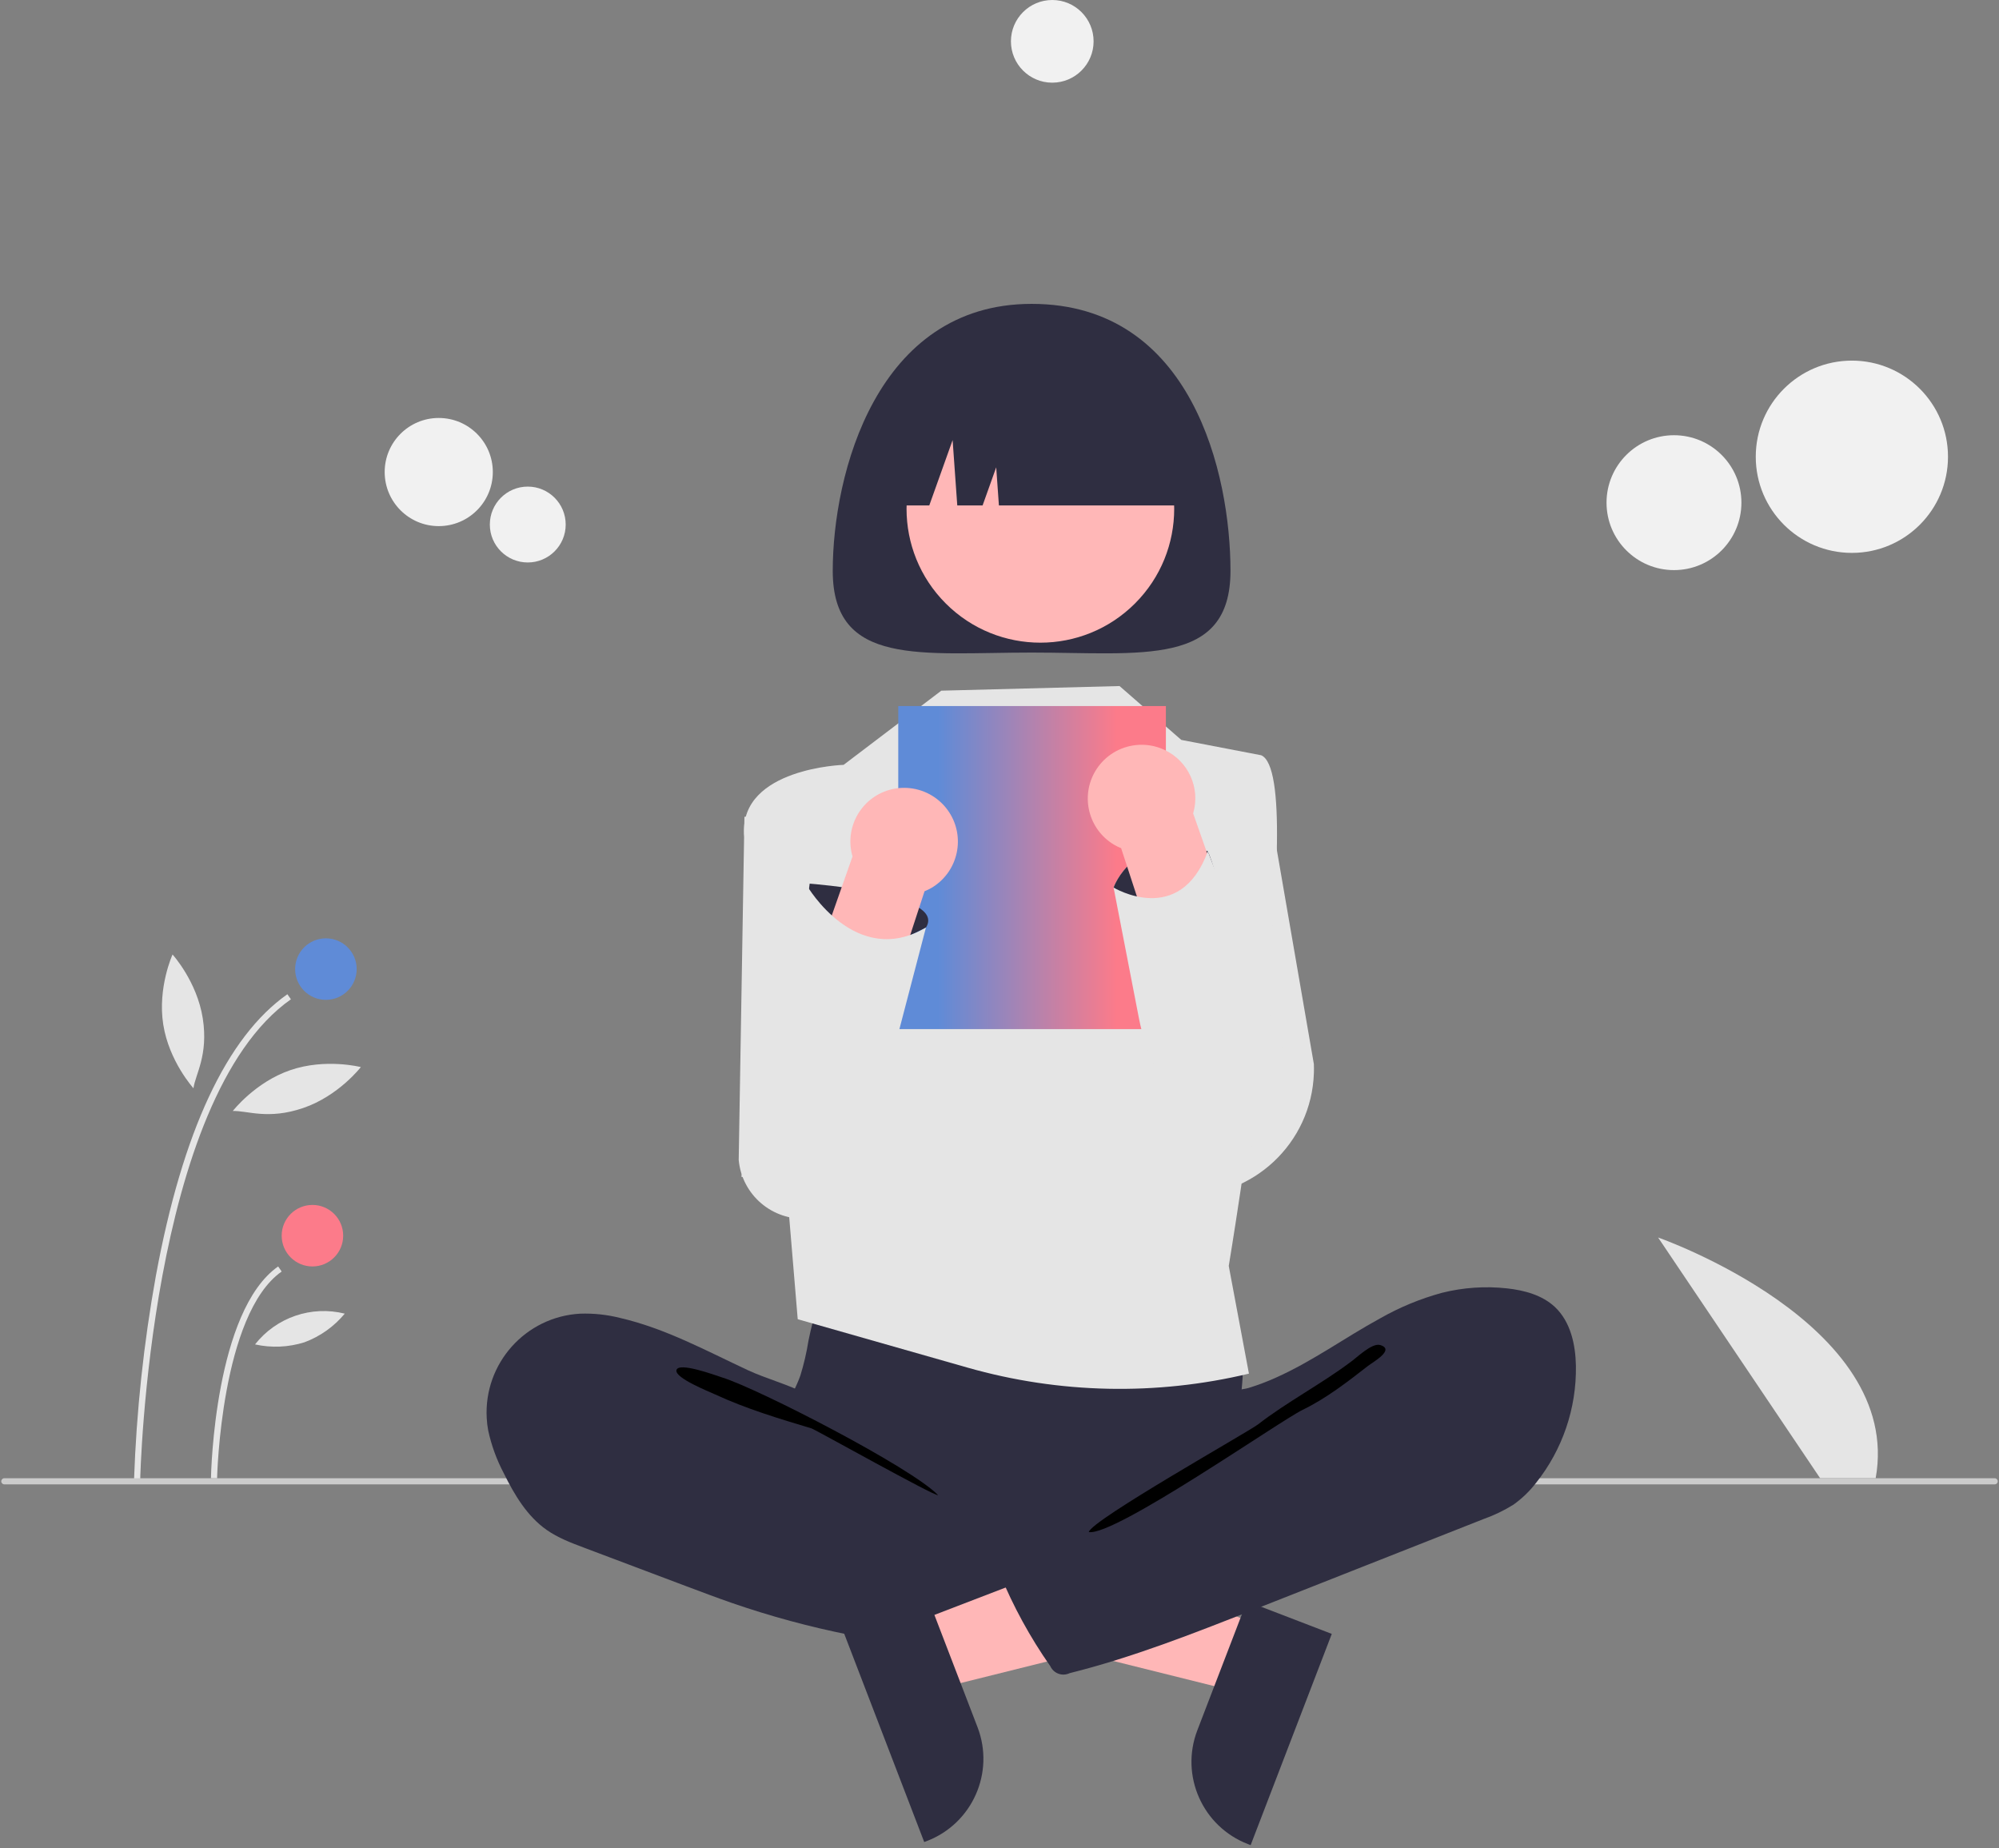 <?xml version="1.0" encoding="UTF-8" standalone="no"?>
<!DOCTYPE svg PUBLIC "-//W3C//DTD SVG 1.1//EN" "http://www.w3.org/Graphics/SVG/1.1/DTD/svg11.dtd">
<svg version="1.1" xmlns="http://www.w3.org/2000/svg" xmlns:xlink="http://www.w3.org/1999/xlink" preserveAspectRatio="xMidYMid meet" viewBox="0 0 649 600" width="649" height="600"><rect x="0" y="0" width="649" height="600" fill="#808080" stroke="none"/><defs><path d="M590.93 479.89C559.36 433 541.82 406.95 538.32 401.74C538.32 401.74 618 429.56 608.96 479.89C606.55 479.89 600.54 479.89 590.93 479.89Z" id="c22ls69HuF"></path><path d="M43.52 480.37C44.29 458.16 46.66 436.04 50.61 414.17C59.25 367.35 73.61 336.6 93.3 322.77C93.41 322.94 94.33 324.25 94.45 324.41C48.45 356.7 45.54 479.18 45.52 480.41C45.12 480.4 43.72 480.38 43.52 480.37Z" id="cI7eoCzWP"></path><path d="M68.49 479.9C68.53 477.68 69.78 425.55 90.3 411.14C90.42 411.3 91.33 412.61 91.45 412.78C71.75 426.6 70.49 479.4 70.48 479.93C70.08 479.93 68.69 479.9 68.49 479.9Z" id="a3jGLPkzV5"></path><path d="M105.81 304.62C100.29 304.62 95.82 309.09 95.82 314.6C95.82 320.12 100.29 324.59 105.81 324.59C111.32 324.59 115.8 320.12 115.8 314.6C115.8 309.09 111.32 304.62 105.81 304.62Z" id="b5GRodLxCJ"></path><path d="M101.44 391.17C95.92 391.17 91.45 395.64 91.45 401.15C91.45 406.67 95.92 411.14 101.44 411.14C106.95 411.14 111.42 406.67 111.42 401.15C111.42 395.64 106.95 391.17 101.44 391.17Z" id="aUBPItCBw"></path><path d="M62.81 353.29C62.81 353.29 54.88 344.57 53 332.59C51.12 320.6 56.02 309.87 56.02 309.87C56.02 309.87 63.95 318.59 65.83 330.58C67.71 342.57 63.42 348.75 62.81 353.29Z" id="a1TOGhn2mv"></path><path d="M75.58 360.68C75.58 360.68 82.78 351.35 94.26 347.41C105.74 343.48 117.15 346.42 117.15 346.42C117.15 346.42 109.95 355.76 98.47 359.69C87 363.63 80.16 360.48 75.58 360.68Z" id="kmdLOb1Ct"></path><path d="M82.8 436.45C89.7 427.67 101.1 423.76 111.93 426.46C108.46 430.65 103.95 433.86 98.84 435.76C93.65 437.39 88.12 437.63 82.8 436.45Z" id="a69NA4r3Me"></path><path d="M1.41 481.89C0.86 481.89 0.41 481.44 0.41 480.89C0.41 480.34 0.86 479.89 1.41 479.89C66.03 479.89 582.97 479.89 647.59 479.89C648.14 479.89 648.59 480.34 648.59 480.89C648.59 481.44 648.14 481.89 647.59 481.89C518.35 481.89 66.03 481.89 1.41 481.89Z" id="bXs6vB5LE"></path><path d="M401.51 549.2L315.6 527.8L327.66 496.42L409.68 527.93L409.68 527.93L401.51 549.2Z" id="b1t0Kcqiwv"></path><path d="M432.38 530.43L406.04 599C405.52 598.8 405.23 598.69 405.17 598.67C390.43 593 383.07 576.46 388.73 561.72C388.73 561.72 388.73 561.72 388.73 561.72L404.82 519.84L432.38 530.43Z" id="c1viMTBxci"></path><path d="M279.13 261.66L241.69 265.17C240.58 332.01 239.96 369.14 239.83 376.57C240.87 387.92 250.78 396.37 262.16 395.59C263.74 395.48 271.65 394.93 285.9 393.95L279.13 261.66Z" id="a3hqT3qMQ"></path><path d="M411.13 256.18L385.51 255.85L383.99 388.22C383.99 388.22 383.99 388.22 383.99 388.22C406.75 388.97 425.81 371.14 426.57 348.38C426.61 347.39 426.6 346.4 426.56 345.42C424.51 333.52 419.36 303.77 411.13 256.18Z" id="c1ECjvns8"></path><path d="M259.84 446.58C258.55 450.22 256.56 453.58 255.37 457.25C251.61 468.96 256.83 482.01 265.17 491.05C272.41 498.85 281.74 504.4 292.06 507.01C299.58 508.91 307.41 509.18 315.16 509.44C336.64 510.17 358.67 510.82 379.02 503.92C385.45 501.69 391.66 498.86 397.57 495.49C399.43 494.6 401.08 493.31 402.38 491.7C403.93 489.49 404.13 486.63 404.12 483.93C404.07 474.82 402.23 465.77 402.67 456.67C402.91 451.63 403.85 446.6 403.39 441.58C402.07 429.9 393.56 420.3 382.11 417.6C376.34 416.36 370.35 417.03 364.47 417.6C349.22 419.07 333.9 419.75 318.57 419.65C302.91 419.55 287.35 417.16 271.77 416.91C267.16 416.84 267.26 418.26 265.79 422.72C264.44 426.82 263.33 431 262.48 435.24C261.87 439.08 260.99 442.87 259.84 446.58Z" id="a1S4FDKvUe"></path><path d="M188.36 426.47C170.62 427.45 157.04 442.63 158.02 460.36C158.09 461.72 158.25 463.06 158.5 464.39C159.55 469.26 161.27 473.95 163.6 478.35C167.02 485.28 171.12 492.2 177.45 496.65C181.15 499.25 185.43 500.87 189.67 502.46C193 503.72 219.66 513.76 222.99 515.02C227.9 516.87 232.8 518.71 237.75 520.43C262.62 529.02 288.56 534.18 314.83 535.75C322.83 536.23 330.96 536.36 338.76 534.54C340.61 534.1 342.59 533.46 343.66 531.89C344.3 530.78 344.67 529.55 344.76 528.27C344.96 526.84 346.6 515.35 346.81 513.92C347.1 511.89 347.38 509.77 346.64 507.86C345.7 505.45 343.34 503.93 341.1 502.64C319.19 490.06 293.6 483.12 275.16 465.85C270.82 461.78 267.19 455.34 261.91 452.57C255.93 449.44 248.89 447.65 242.7 444.77C229.19 438.46 215.9 431.21 201.25 427.84C197.04 426.78 192.7 426.32 188.36 426.47Z" id="a2LWcZe4f"></path><path d="M304.56 485.39C303.41 485.8 264.65 464.07 263.48 463.72C252.91 460.55 242.28 457.36 232.23 452.71C230.21 451.78 219.11 447.38 219.61 444.84C220.18 441.96 232.43 446.54 234.52 447.2C246.3 450.89 296.03 476.46 304.56 485.39Z" id="a2xctpFlsV"></path><path d="M305.61 224.22C286.58 238.67 276.01 246.69 273.89 248.3C273.89 248.3 240.43 249.35 241.56 270.74C241.56 270.74 256.08 393.42 256.08 393.42C256.28 395.74 257.25 407.36 258.99 428.27C292.06 437.7 310.44 442.93 314.11 443.98C343.9 452.47 375.36 453.14 405.48 445.94C405.48 445.94 405.48 445.94 405.48 445.94C401.55 424.96 399.37 413.3 398.93 410.97C398.93 410.97 425.46 252.18 409.48 245.19C409.48 245.19 383.51 240.2 383.51 240.2C382.18 239.03 375.5 233.21 363.48 222.72L305.61 224.22Z" id="a6GnShi7IA"></path><path d="M334.93 211.85C299.27 211.85 270.36 216.58 270.36 185.32C270.36 154.06 284.48 98.65 334.93 98.65C387.11 98.65 399.49 154.06 399.49 185.32C399.49 216.58 370.59 211.85 334.93 211.85Z" id="kANfgFUOx"></path><path d="M307.05 134.47C290.08 151.44 290.08 178.95 307.05 195.91C324.02 212.88 351.52 212.88 368.49 195.91C385.46 178.95 385.46 151.44 368.49 134.47C351.52 117.51 324.02 117.51 307.05 134.47Z" id="be7S4ZAKn"></path><path d="M284.51 164.09L301.7 164.09L309.28 142.87L310.79 164.09L319.01 164.09L323.43 151.71L324.31 164.09L385.34 164.09C385.34 164.09 385.34 164.09 385.34 164.09C385.34 138.69 364.75 118.1 339.35 118.1C338.47 118.1 331.39 118.1 330.51 118.1C305.11 118.1 284.51 138.69 284.51 164.09C284.51 164.09 284.51 164.09 284.51 164.09Z" id="fUATv7Pds"></path><path d="M378.52 229.21C378.52 229.21 378.52 229.21 378.52 229.21C378.52 292.13 378.52 327.09 378.52 334.08C378.52 334.08 378.52 334.08 378.52 334.08C326.38 334.08 297.42 334.08 291.63 334.08C291.63 334.08 291.63 334.08 291.63 334.08C291.63 271.16 291.63 236.2 291.63 229.21C291.63 229.21 291.63 229.21 291.63 229.21C343.76 229.21 372.73 229.21 378.52 229.21Z" id="n3dIICDw6g"></path><linearGradient id="gradientfrdBqPif" gradientUnits="userSpaceOnUse" x1="304.56" y1="281.64" x2="362.64" y2="281.64"><stop style="stop-color: #5f8bd7;stop-opacity: 1" offset="0%"></stop><stop style="stop-color: #fc7b8a;stop-opacity: 1" offset="100%"></stop></linearGradient><path d="M304.59 548.2L390.5 526.8L378.44 495.42L296.42 526.93L296.42 526.93L304.59 548.2Z" id="d17aaDfJI0"></path><path d="M301.28 518.84L317.37 560.72C317.37 560.72 317.37 560.72 317.37 560.72C323.03 575.46 315.67 592 300.93 597.67C300.87 597.69 300.58 597.8 300.06 598L273.72 529.43L301.28 518.84Z" id="aGhc6QhGq"></path><path d="M489.28 418.26C494.93 418.88 500.75 420.45 504.88 424.36C509.9 429.12 511.51 436.48 511.64 443.4C511.86 457.17 507.3 470.59 498.72 481.37C496.62 484.1 494.13 486.5 491.33 488.49C488.3 490.38 485.08 491.93 481.71 493.12C474.25 496.07 414.54 519.62 407.08 522.56C387.45 530.3 367.74 538.07 347.26 543.18C344.94 544.29 342.16 543.32 341.04 541C341.01 540.95 340.99 540.91 340.99 540.9C334.45 531.56 328.96 521.53 324.63 510.98C323.93 510.12 324.05 508.85 324.92 508.14C325.1 507.99 325.3 507.88 325.52 507.8C330.8 504.77 373.03 480.5 378.31 477.47C382.09 475.3 385.92 473.09 389.06 470.07C391.34 467.86 393.21 465.25 394.57 462.39C395.67 460.1 395.77 454.71 397.17 453.02C398.54 451.36 403.22 451.23 405.38 450.58C408.43 449.65 411.41 448.52 414.32 447.2C426.13 441.92 436.64 434.24 447.96 428.06C454.31 424.43 461.1 421.62 468.15 419.7C475.05 417.97 482.21 417.48 489.28 418.26Z" id="a6v7qh4ua4"></path><path d="M408.43 462.42C405.36 464.8 354.22 493.55 353.49 497.37C361.88 498.78 415.3 461.41 422.94 457.68C430.59 453.96 437.36 448.7 444.07 443.48C445.78 442.15 453.04 438.15 448.12 436.66C445.36 435.82 440.27 440.99 438.23 442.35C429.16 449.16 417.41 455.42 408.43 462.42Z" id="dicuK937J"></path><path d="M601.24 117.07C618.47 117.07 632.44 131.04 632.44 148.28C632.44 165.52 618.47 179.49 601.24 179.49C584 179.49 570.03 165.52 570.03 148.28C570.03 131.04 584 117.07 601.24 117.07Z" id="apqnqZreQ"></path><path d="M543.48 141.29C531.39 141.29 521.58 151.09 521.58 163.18C521.58 175.28 531.39 185.08 543.48 185.08C555.57 185.08 565.37 175.28 565.37 163.18C565.37 151.09 555.57 141.29 543.48 141.29Z" id="ijL0aSj29"></path><path d="M142.44 135.69C132.75 135.69 124.89 143.55 124.89 153.24C124.89 162.94 132.75 170.8 142.44 170.8C152.14 170.8 160 162.94 160 153.24C160 143.55 152.14 135.69 142.44 135.69Z" id="cMqallxik"></path><path d="M171.34 157.97C164.54 157.97 159.03 163.49 159.03 170.29C159.03 177.09 164.54 182.6 171.34 182.6C178.15 182.6 183.66 177.09 183.66 170.29C183.66 163.49 178.15 157.97 171.34 157.97Z" id="a1pJ0fF5em"></path><path d="M341.63 0C334.22 0 328.21 6.01 328.21 13.42C328.21 20.83 334.22 26.84 341.63 26.84C349.04 26.84 355.05 20.83 355.05 13.42C355.05 6.01 349.04 0 341.63 0Z" id="c4SfFBWXx"></path><path d="M261.67 296.13C262.39 290.57 262.79 287.49 262.87 286.87C262.87 286.87 307.61 290.13 300.62 301.12C300.62 301.12 276.65 313.11 276.65 313.11C274.65 310.84 269.66 305.18 261.67 296.13Z" id="c7gwO5NrO"></path><path d="M308.15 263.67C308.15 263.67 308.15 263.67 308.15 263.67C313.42 271.74 311.15 282.56 303.08 287.83C302.88 287.96 302.68 288.08 302.47 288.21C301.73 288.64 300.96 289.02 300.16 289.34C297.41 297.75 275.41 365.05 272.66 373.46C269.32 380.42 260.97 383.35 254.02 380.01C247.06 376.67 244.13 368.33 247.47 361.37C247.49 361.32 247.51 361.28 247.53 361.23C250.46 352.91 273.86 286.36 276.78 278.04C274.1 268.8 279.43 259.13 288.68 256.45C290.87 255.82 293.17 255.62 295.44 255.87C300.63 256.44 305.29 259.3 308.15 263.67Z" id="e2YlavqA3G"></path><path d="M262.08 287.66C262.08 287.66 277.83 314.58 300.62 301.12C299.14 306.75 291.79 334.92 278.54 385.61L259.94 385.61L240.69 382.02L246.08 347.11C254.61 315.4 259.94 295.58 262.08 287.66Z" id="a2fLWADaPU"></path><path d="M361.54 288.14C361.54 288.14 367.81 269.55 392.14 276.35C392.14 276.35 407.62 311 374.59 306.06C371.98 302.47 362.85 289.93 361.54 288.14Z" id="f5N7fFGHTG"></path><path d="M361.54 288.14C361.54 288.14 367.81 269.55 392.14 276.35C392.14 276.35 407.62 311 374.59 306.06C371.98 302.47 362.85 289.93 361.54 288.14Z" id="a1w8sfBefA"></path><path d="M387.37 264.06C390.3 272.38 413.69 338.93 416.62 347.25C420.04 354.17 417.2 362.55 410.28 365.96C403.36 369.38 394.98 366.54 391.56 359.62C391.54 359.57 391.52 359.53 391.5 359.48C388.75 351.07 366.74 283.77 363.99 275.36C363.2 275.04 362.42 274.66 361.68 274.22C353.4 269.29 350.69 258.57 355.63 250.3C355.75 250.09 355.88 249.89 356.01 249.69C356.01 249.69 356.01 249.69 356.01 249.69C358.86 245.32 363.53 242.46 368.71 241.89C371.91 241.53 375.14 242.06 378.05 243.44C385.83 247.06 389.8 255.83 387.37 264.06Z" id="b1i8l4FyJp"></path><path d="M361.54 288.14C361.54 288.14 383.08 301.21 392.14 276.35C394.17 281.67 404.28 308.31 422.49 356.26L413.47 372.03C412.69 372.1 412.26 372.13 412.17 372.14C401.25 373.05 390.58 368.54 383.62 360.07C383.62 360.07 383.62 360.07 383.62 360.07C376.63 351.56 371.88 341.44 369.78 330.63C368.13 322.13 363.19 296.64 361.54 288.14Z" id="c3jB6zcxd3"></path></defs><g><g><g><use xlink:href="#c22ls69HuF" opacity="1" fill="#e5e5e5" fill-opacity="1"></use><g><use xlink:href="#c22ls69HuF" opacity="1" fill-opacity="0" stroke="#000000" stroke-width="1" stroke-opacity="0"></use></g></g><g><use xlink:href="#cI7eoCzWP" opacity="1" fill="#e5e5e5" fill-opacity="1"></use><g><use xlink:href="#cI7eoCzWP" opacity="1" fill-opacity="0" stroke="#000000" stroke-width="1" stroke-opacity="0"></use></g></g><g><use xlink:href="#a3jGLPkzV5" opacity="1" fill="#e5e5e5" fill-opacity="1"></use><g><use xlink:href="#a3jGLPkzV5" opacity="1" fill-opacity="0" stroke="#000000" stroke-width="1" stroke-opacity="0"></use></g></g><g><use xlink:href="#b5GRodLxCJ" opacity="1" fill="#5f8bd7" fill-opacity="1"></use><g><use xlink:href="#b5GRodLxCJ" opacity="1" fill-opacity="0" stroke="#000000" stroke-width="1" stroke-opacity="0"></use></g></g><g><use xlink:href="#aUBPItCBw" opacity="1" fill="#fc7b8a" fill-opacity="1"></use><g><use xlink:href="#aUBPItCBw" opacity="1" fill-opacity="0" stroke="#000000" stroke-width="1" stroke-opacity="0"></use></g></g><g><use xlink:href="#a1TOGhn2mv" opacity="1" fill="#e5e5e5" fill-opacity="1"></use><g><use xlink:href="#a1TOGhn2mv" opacity="1" fill-opacity="0" stroke="#000000" stroke-width="1" stroke-opacity="0"></use></g></g><g><use xlink:href="#kmdLOb1Ct" opacity="1" fill="#e5e5e5" fill-opacity="1"></use><g><use xlink:href="#kmdLOb1Ct" opacity="1" fill-opacity="0" stroke="#000000" stroke-width="1" stroke-opacity="0"></use></g></g><g><use xlink:href="#a69NA4r3Me" opacity="1" fill="#e5e5e5" fill-opacity="1"></use><g><use xlink:href="#a69NA4r3Me" opacity="1" fill-opacity="0" stroke="#000000" stroke-width="1" stroke-opacity="0"></use></g></g><g><use xlink:href="#bXs6vB5LE" opacity="1" fill="#cbcbcb" fill-opacity="1"></use><g><use xlink:href="#bXs6vB5LE" opacity="1" fill-opacity="0" stroke="#000000" stroke-width="1" stroke-opacity="0"></use></g></g><g><use xlink:href="#b1t0Kcqiwv" opacity="1" fill="#ffb7b7" fill-opacity="1"></use><g><use xlink:href="#b1t0Kcqiwv" opacity="1" fill-opacity="0" stroke="#000000" stroke-width="1" stroke-opacity="0"></use></g></g><g><use xlink:href="#c1viMTBxci" opacity="1" fill="#2f2e41" fill-opacity="1"></use><g><use xlink:href="#c1viMTBxci" opacity="1" fill-opacity="0" stroke="#000000" stroke-width="1" stroke-opacity="0"></use></g></g><g><use xlink:href="#a3hqT3qMQ" opacity="1" fill="#e5e5e5" fill-opacity="1"></use><g><use xlink:href="#a3hqT3qMQ" opacity="1" fill-opacity="0" stroke="#000000" stroke-width="1" stroke-opacity="0"></use></g></g><g><use xlink:href="#c1ECjvns8" opacity="1" fill="#e5e5e5" fill-opacity="1"></use><g><use xlink:href="#c1ECjvns8" opacity="1" fill-opacity="0" stroke="#000000" stroke-width="1" stroke-opacity="0"></use></g></g><g><use xlink:href="#a1S4FDKvUe" opacity="1" fill="#2f2e41" fill-opacity="1"></use><g><use xlink:href="#a1S4FDKvUe" opacity="1" fill-opacity="0" stroke="#000000" stroke-width="1" stroke-opacity="0"></use></g></g><g><use xlink:href="#a2LWcZe4f" opacity="1" fill="#2f2e41" fill-opacity="1"></use><g><use xlink:href="#a2LWcZe4f" opacity="1" fill-opacity="0" stroke="#000000" stroke-width="1" stroke-opacity="0"></use></g></g><g><use xlink:href="#a2xctpFlsV" opacity="1" fill="#000000" fill-opacity="1"></use><g><use xlink:href="#a2xctpFlsV" opacity="1" fill-opacity="0" stroke="#000000" stroke-width="1" stroke-opacity="0"></use></g></g><g><use xlink:href="#a6GnShi7IA" opacity="1" fill="#e5e5e5" fill-opacity="1"></use><g><use xlink:href="#a6GnShi7IA" opacity="1" fill-opacity="0" stroke="#000000" stroke-width="1" stroke-opacity="0"></use></g></g><g><use xlink:href="#kANfgFUOx" opacity="1" fill="#2f2e41" fill-opacity="1"></use><g><use xlink:href="#kANfgFUOx" opacity="1" fill-opacity="0" stroke="#000000" stroke-width="1" stroke-opacity="0"></use></g></g><g><use xlink:href="#be7S4ZAKn" opacity="1" fill="#ffb7b7" fill-opacity="1"></use><g><use xlink:href="#be7S4ZAKn" opacity="1" fill-opacity="0" stroke="#000000" stroke-width="1" stroke-opacity="0"></use></g></g><g><use xlink:href="#fUATv7Pds" opacity="1" fill="#2f2e41" fill-opacity="1"></use><g><use xlink:href="#fUATv7Pds" opacity="1" fill-opacity="0" stroke="#000000" stroke-width="1" stroke-opacity="0"></use></g></g><g><use xlink:href="#n3dIICDw6g" opacity="1" fill="url(#gradientfrdBqPif)"></use><g><use xlink:href="#n3dIICDw6g" opacity="1" fill-opacity="0" stroke="#000000" stroke-width="1" stroke-opacity="0"></use></g></g><g><use xlink:href="#d17aaDfJI0" opacity="1" fill="#ffb7b7" fill-opacity="1"></use><g><use xlink:href="#d17aaDfJI0" opacity="1" fill-opacity="0" stroke="#000000" stroke-width="1" stroke-opacity="0"></use></g></g><g><use xlink:href="#aGhc6QhGq" opacity="1" fill="#2f2e41" fill-opacity="1"></use><g><use xlink:href="#aGhc6QhGq" opacity="1" fill-opacity="0" stroke="#000000" stroke-width="1" stroke-opacity="0"></use></g></g><g><use xlink:href="#a6v7qh4ua4" opacity="1" fill="#2f2e41" fill-opacity="1"></use><g><use xlink:href="#a6v7qh4ua4" opacity="1" fill-opacity="0" stroke="#000000" stroke-width="1" stroke-opacity="0"></use></g></g><g><use xlink:href="#dicuK937J" opacity="1" fill="#000000" fill-opacity="1"></use><g><use xlink:href="#dicuK937J" opacity="1" fill-opacity="0" stroke="#000000" stroke-width="1" stroke-opacity="0"></use></g></g><g><use xlink:href="#apqnqZreQ" opacity="1" fill="#f1f1f1" fill-opacity="1"></use><g><use xlink:href="#apqnqZreQ" opacity="1" fill-opacity="0" stroke="#000000" stroke-width="1" stroke-opacity="0"></use></g></g><g><use xlink:href="#ijL0aSj29" opacity="1" fill="#f1f1f1" fill-opacity="1"></use><g><use xlink:href="#ijL0aSj29" opacity="1" fill-opacity="0" stroke="#000000" stroke-width="1" stroke-opacity="0"></use></g></g><g><use xlink:href="#cMqallxik" opacity="1" fill="#f1f1f1" fill-opacity="1"></use><g><use xlink:href="#cMqallxik" opacity="1" fill-opacity="0" stroke="#000000" stroke-width="1" stroke-opacity="0"></use></g></g><g><use xlink:href="#a1pJ0fF5em" opacity="1" fill="#f1f1f1" fill-opacity="1"></use><g><use xlink:href="#a1pJ0fF5em" opacity="1" fill-opacity="0" stroke="#000000" stroke-width="1" stroke-opacity="0"></use></g></g><g><use xlink:href="#c4SfFBWXx" opacity="1" fill="#f1f1f1" fill-opacity="1"></use><g><use xlink:href="#c4SfFBWXx" opacity="1" fill-opacity="0" stroke="#000000" stroke-width="1" stroke-opacity="0"></use></g></g><g><use xlink:href="#c7gwO5NrO" opacity="1" fill="#2f2e41" fill-opacity="1"></use><g><use xlink:href="#c7gwO5NrO" opacity="1" fill-opacity="0" stroke="#000000" stroke-width="1" stroke-opacity="0"></use></g></g><g><use xlink:href="#e2YlavqA3G" opacity="1" fill="#ffb7b7" fill-opacity="1"></use><g><use xlink:href="#e2YlavqA3G" opacity="1" fill-opacity="0" stroke="#000000" stroke-width="1" stroke-opacity="0"></use></g></g><g><use xlink:href="#a2fLWADaPU" opacity="1" fill="#e5e5e5" fill-opacity="1"></use><g><use xlink:href="#a2fLWADaPU" opacity="1" fill-opacity="0" stroke="#000000" stroke-width="1" stroke-opacity="0"></use></g></g><g><use xlink:href="#f5N7fFGHTG" opacity="1" fill="#e5e5e5" fill-opacity="1"></use><g><use xlink:href="#f5N7fFGHTG" opacity="1" fill-opacity="0" stroke="#000000" stroke-width="1" stroke-opacity="0"></use></g></g><g><use xlink:href="#a1w8sfBefA" opacity="1" fill="#2f2e41" fill-opacity="1"></use><g><use xlink:href="#a1w8sfBefA" opacity="1" fill-opacity="0" stroke="#000000" stroke-width="1" stroke-opacity="0"></use></g></g><g><use xlink:href="#b1i8l4FyJp" opacity="1" fill="#ffb7b7" fill-opacity="1"></use><g><use xlink:href="#b1i8l4FyJp" opacity="1" fill-opacity="0" stroke="#000000" stroke-width="1" stroke-opacity="0"></use></g></g><g><use xlink:href="#c3jB6zcxd3" opacity="1" fill="#e5e5e5" fill-opacity="1"></use><g><use xlink:href="#c3jB6zcxd3" opacity="1" fill-opacity="0" stroke="#000000" stroke-width="1" stroke-opacity="0"></use></g></g></g></g></svg>
